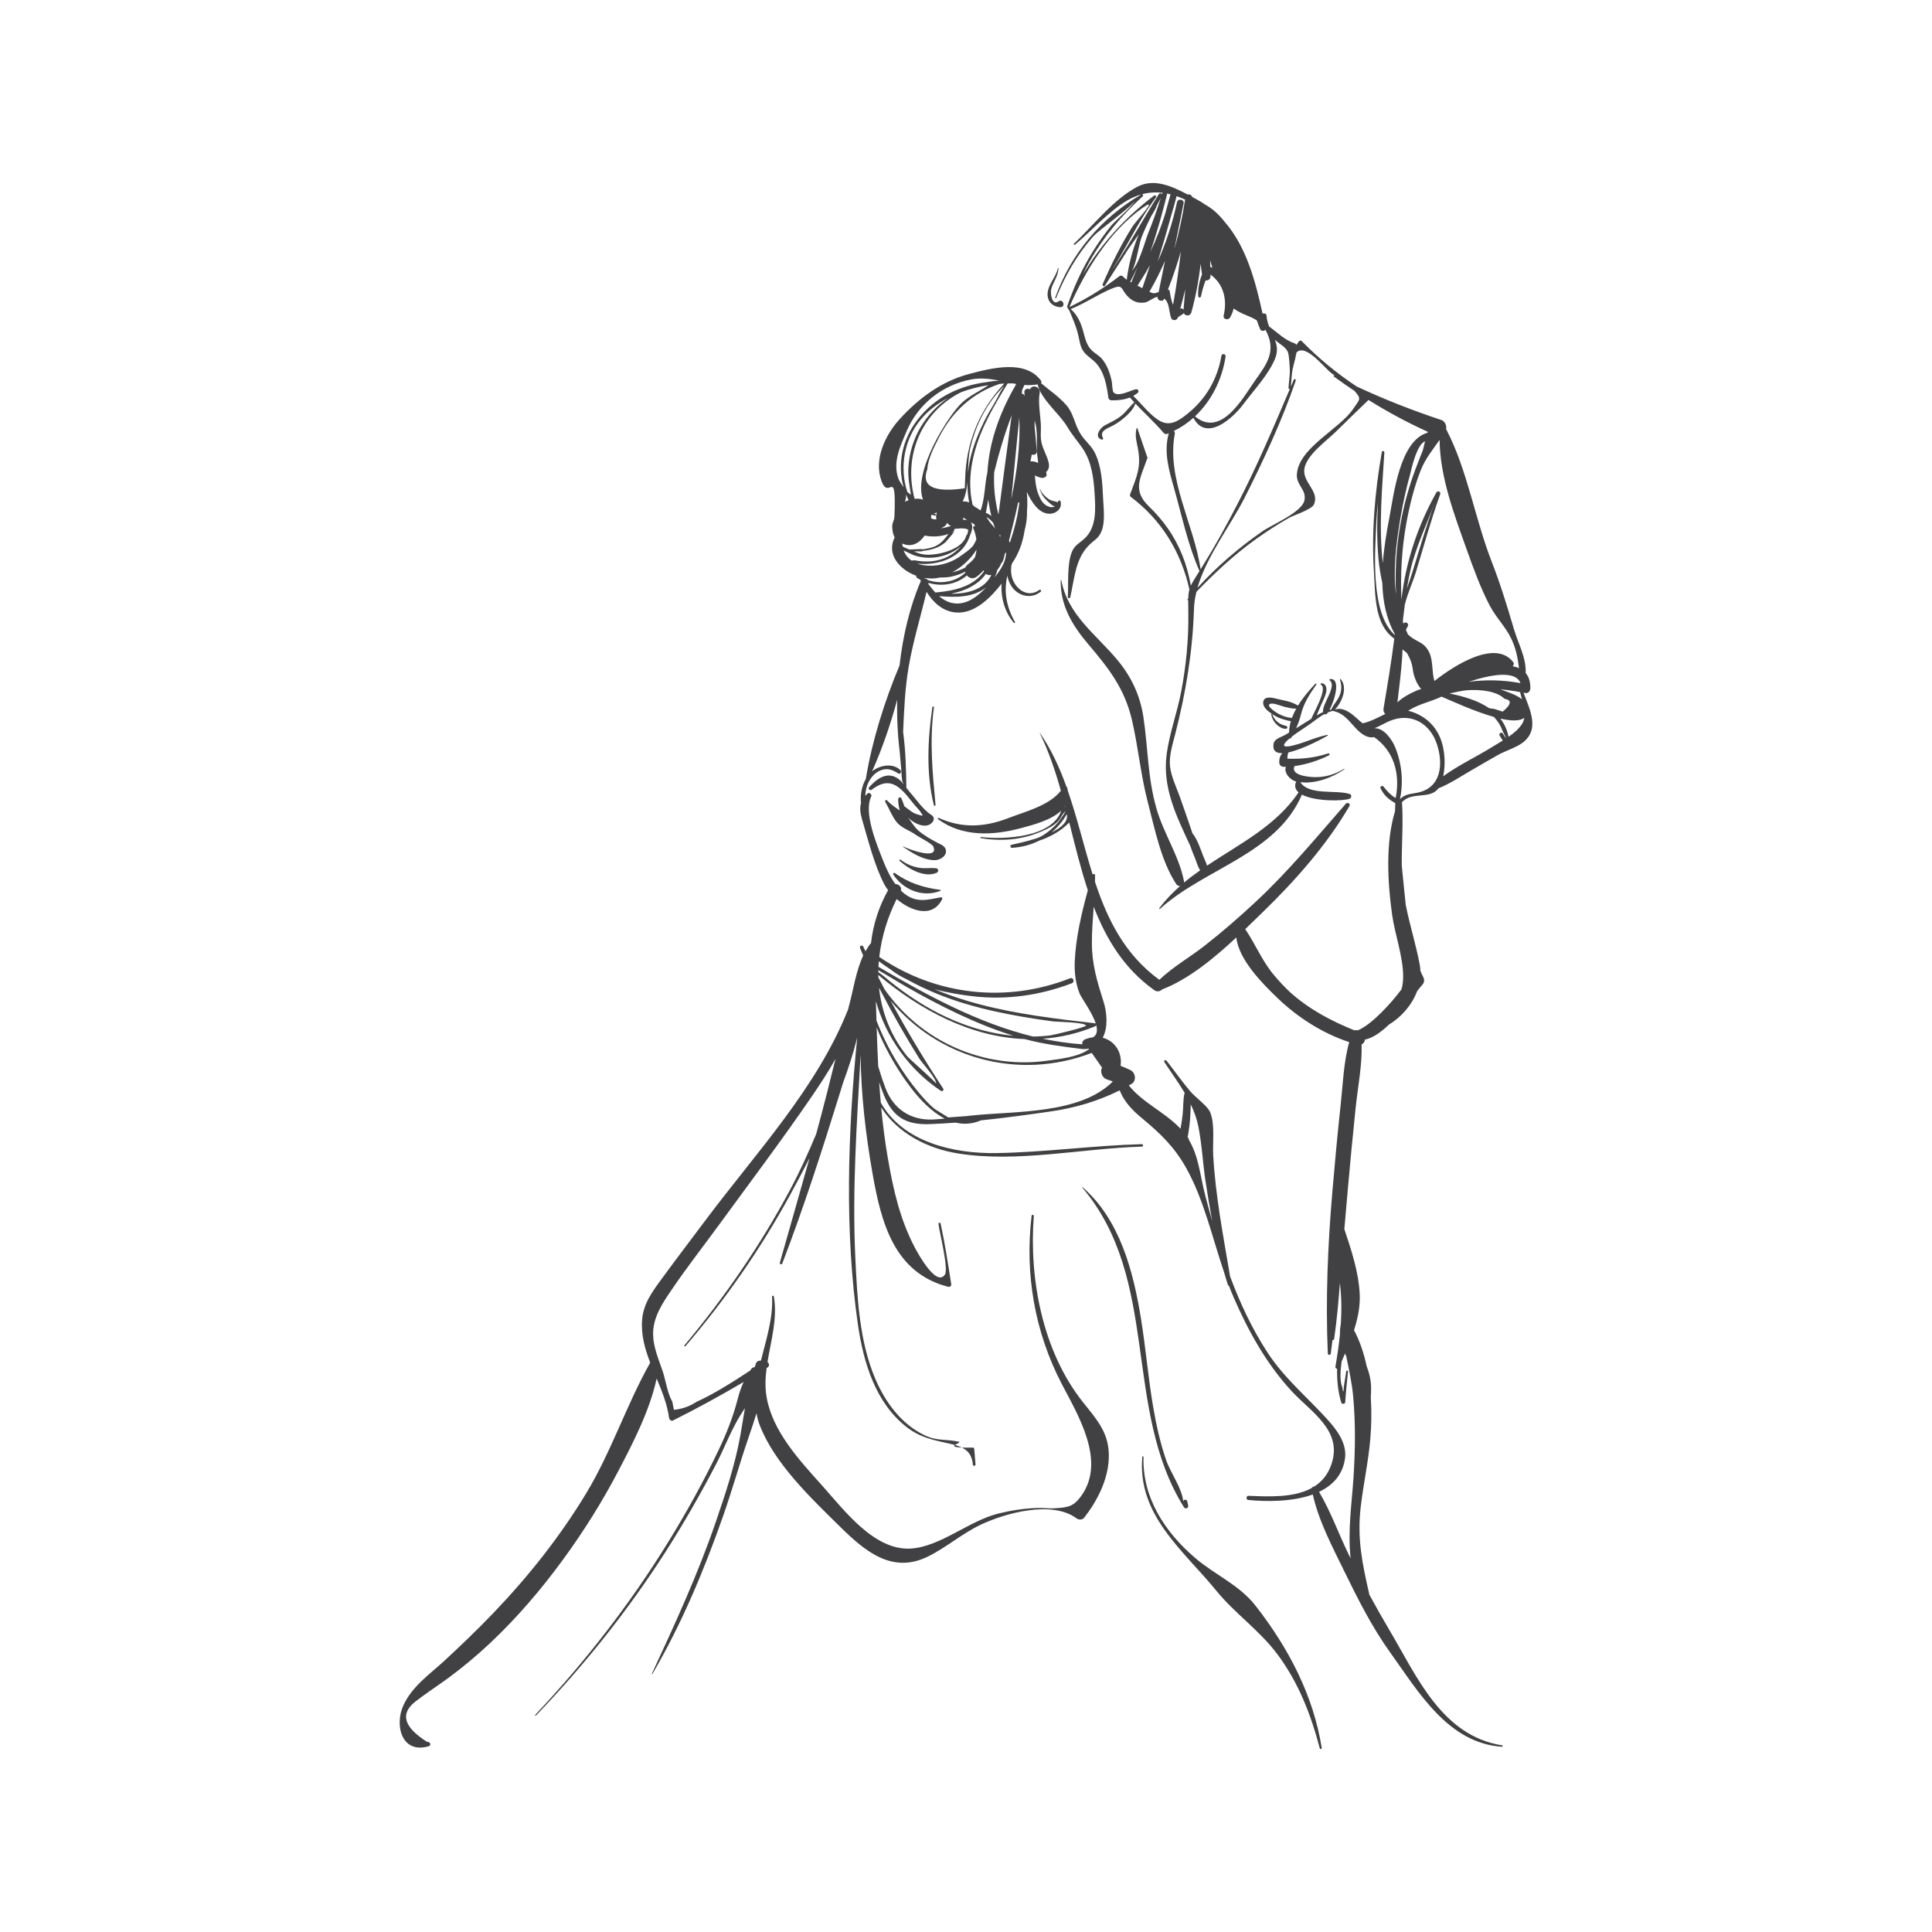 <?xml version="1.0" encoding="utf-8"?>
<!-- Generator: Adobe Illustrator 16.0.0, SVG Export Plug-In . SVG Version: 6.00 Build 0)  -->
<!DOCTYPE svg PUBLIC "-//W3C//DTD SVG 1.1//EN" "http://www.w3.org/Graphics/SVG/1.1/DTD/svg11.dtd">
<svg version="1.1" id="Layer_1" xmlns="http://www.w3.org/2000/svg" xmlns:xlink="http://www.w3.org/1999/xlink" x="0px" y="0px"
	 width="350px" height="350px" viewBox="0 0 350 350" enable-background="new 0 0 350 350" xml:space="preserve">
<g id="XMLID_4_">
	<path id="XMLID_5_" fill="#414042" d="M171.537,97.996c-0.063,0.065-0.135,0.112-0.201,0.172
		C171.229,98.3,171.25,98.291,171.537,97.996z"/>
	<path id="XMLID_208_" fill="#414042" d="M161.838,158.454c1.843,2.784,5.345,4.18,8.516,2.936c0.086-0.034,0.085-0.175-0.016-0.188
		c-2.972-0.372-5.759-1.24-8.192-3.027C161.959,158.038,161.702,158.249,161.838,158.454z"/>
	<path id="XMLID_213_" fill="#414042" d="M169.703,158.104c0.352-0.16,0.37-0.729-0.068-0.794c-1.015-0.149-2.035,0.078-3.067-0.095
		c-1.303-0.219-2.377-0.663-3.424-1.476c-0.137-0.107-0.302,0.088-0.174,0.206C164.552,157.398,167.51,159.102,169.703,158.104z"/>
	<path id="XMLID_215_" fill="#414042" d="M168.908,128.098c-0.835,5.772-1.162,12.093,0.282,17.791
		c0.042,0.167,0.306,0.104,0.291-0.063c-0.561-6.021-1.109-11.612-0.292-17.679C169.212,127.965,168.934,127.916,168.908,128.098z"
		/>
	<path id="XMLID_216_" fill="#414042" d="M174.24,262.235c-0.373-0.183-0.781-0.337-1.238-0.466
		C172.707,261.979,172.749,262.174,174.24,262.235z"/>
	<path id="XMLID_217_" fill="#414042" d="M176.245,265.333c0.024,0.309,0.502,0.268,0.477-0.041
		c-0.076-0.941-0.153-1.884-0.23-2.825c-0.011-0.136-0.13-0.22-0.259-0.219c-0.852,0.014-1.499,0.007-1.992-0.013
		C175.38,262.791,176.108,263.665,176.245,265.333z"/>
	<path id="XMLID_218_" fill="#414042" d="M215.256,272.801c-0.056-0.265-0.11-0.53-0.166-0.796
		c-0.095-0.449-0.771-0.423-0.731,0.063c-0.194-2.465-2.269-5.141-3.116-7.599c-1.078-3.132-1.788-6.386-2.345-9.646
		c-0.905-5.304-1.345-10.673-2.206-15.982c-1.384-8.547-3.814-17.917-10.616-23.801c-0.03-0.027-0.082,0.018-0.054,0.05
		c14.254,16.785,7.28,40.013,18.473,57.984C214.704,273.412,215.343,273.218,215.256,272.801z"/>
	<path id="XMLID_219_" fill="#414042" d="M216.49,282.221c-5.459-4.678-9.56-10.9-9.329-18.301c0.004-0.126-0.212-0.137-0.223-0.01
		c-0.927,10.584,7.396,16.897,13.441,24.297c3.394,4.152,7.779,7.12,11.033,11.474c3.819,5.11,6.07,10.928,7.683,17.051
		c0.052,0.195,0.38,0.126,0.349-0.076c-1.523-9.572-6.063-18.175-11.974-25.743C224.473,287.072,220.149,285.357,216.49,282.221z"/>
	<path id="XMLID_220_" fill="#414042" d="M192.003,55.65c1.142,0.094,0.61-1.64-0.231-1.059c-1.271,0.879-1.486-1.535-1.358-2.118
		c0.138-0.625,0.457-1.195,0.726-1.77c0.327-0.694,0.565-1.307,0.619-2.072c0.006-0.076-0.101-0.097-0.118-0.021
		c-0.371,1.716-2.007,3.134-1.856,4.961C189.885,54.804,190.824,55.552,192.003,55.65z"/>
	<path id="XMLID_223_" fill="#414042" d="M275.992,125.492c0.104,0.021,0.203,0.033,0.307,0.055c0.547,0.119,0.932-0.37,0.939-0.86
		c0.012-1.222-0.299-2.117-0.842-2.758c0.074-2.925-1.313-5.17-2.166-8.064c-1.223-4.151-2.42-8.068-4.008-12.145
		c-3.02-7.757-4.373-16.505-8.188-23.881c-0.016-0.031-0.037-0.049-0.057-0.075c0.143-0.636-0.23-1.464-0.836-1.666
		c-5.281-1.764-10.362-3.74-15.357-6.08c-3.622-2.383-6.91-5.114-9.978-8.236c-0.124-0.125-0.384-0.1-0.484,0.041
		c-0.155,0.218-0.31,0.438-0.464,0.656c-0.087-0.129-0.195-0.24-0.334-0.285c-1.85-0.608-3.075-1.952-4.612-3.042
		c-0.232-0.608-0.418-1.26-0.469-1.996c-0.016-0.23-0.227-0.386-0.446-0.377c-0.093,0.008-0.184,0.007-0.275,0.012
		c-1.331-6.056-2.988-12.185-6.903-16.655c-0.002-0.002-0.002-0.003-0.003-0.005c-1.036-1.307-2.105-2.276-3.399-3.019
		c-0.548-0.373-1.118-0.728-1.729-1.052c-0.232-0.123-0.471-0.251-0.712-0.381c-0.112-0.369-0.517-0.545-0.832-0.444
		c-2.806-1.487-6.036-2.958-9.01-1.447c-4.268,2.168-8.161,7.126-11.587,10.382c-0.098,0.093,0.056,0.262,0.159,0.177
		c3.048-2.501,6.146-6.105,9.575-8.075c0.831-0.478,1.653-0.815,2.471-1.045c-7.32,4.31-12.722,10.686-15.592,18.694
		c-0.037,0.107,0.12,0.184,0.164,0.076c1.619-4.063,3.792-7.853,6.698-11.141c1.119-1.265,7.566-5.793,7.551-6.563
		c0.015,0.697-3.61,3.781-4.178,4.478c-1.291,1.584-2.475,3.254-3.545,4.994c-1.896,3.08-3.352,6.344-4.531,9.757
		c-0.052,0.15,0.06,0.263,0.179,0.282c-0.065,0.128,0.006,0.282,0.15,0.291c0.687,1.624,1.361,3.112,1.74,4.855
		c0.205,0.944,0.325,1.884,0.894,2.702c0.612,0.882,1.653,1.406,2.356,2.22c1.489,1.728,1.844,3.984,2.154,6.174
		c0.042,0.301,0.268,0.47,0.563,0.475c1.185,0.02,2.302-0.093,3.331-0.51c0.263,0.298,0.53,0.593,0.804,0.883
		c-0.848,0.746-1.469,1.706-2.362,2.429c-0.934,0.755-1.977,1.192-3.02,1.755c-0.855,0.462-1.982,2.136-0.487,2.564
		c0.18,0.052,0.264-0.172,0.193-0.302c-0.694-1.287,0.812-1.728,1.66-2.171c0.714-0.374,1.385-0.819,2.004-1.335
		c0.873-0.73,1.826-1.625,2.205-2.727c1.685,1.767,3.491,3.417,5.082,5.275c0.171,0.2,0.429,0.327,0.693,0.225
		c0.093-0.036,0.182-0.081,0.274-0.118c-0.948,3.45,0.033,6.678,0.987,10.044c1.397,4.929,2.49,10.222,4.583,14.916
		c-0.778,1.232-1.27,1.992-1.572,2.653c-0.647-3.72-1.954-7.192-4.13-10.324c-1.004-1.446-2.16-2.785-3.429-4.003
		c-3.085-2.964-1.615-5.048-0.315-8.777c0.038-0.111,0.03-0.251-0.073-0.329c-0.566-1.656-1.132-3.313-1.697-4.969
		c0.027-0.142-0.195-0.182-0.221-0.039c-0.255,1.409-0.014,2.097,0.251,3.452c0.672,3.441-0.12,5.057-1.384,8.429
		c-0.058,0.153-0.039,0.351,0.103,0.458c5.615,4.227,9.109,9.965,10.64,16.79c-0.134,0.469-0.193,0.969-0.213,1.641
		c-0.04,0.048-0.082,0.094-0.121,0.142c-0.076,0.094,0.022,0.194,0.115,0.171c-0.008,0.628,0.006,1.396,0.021,2.414
		c0.063,4.758-0.409,9.487-1.298,14.158c-0.718,3.77-2.1,7.447-2.616,11.243c-0.834,6.126,1.763,11.269,4.232,16.61
		c0.272,0.808,0.614,1.604,0.921,2.367c0.26,0.642,0.481,1.501,0.906,2.13c-1.004,0.703-1.981,1.436-2.919,2.217
		c0.005-0.059,0.013-0.118,0-0.183c-0.866-4.578-3.654-8.619-4.966-13.115c-1.631-5.583-1.549-11.001-2.394-16.66
		c-0.579-3.874-2.157-7.268-4.641-10.276c-3.868-4.683-9.045-8.172-10.237-14.533c-0.013-0.067-0.103-0.06-0.104,0.009
		c-0.088,4.544,2.073,8.143,4.953,11.536c3.692,4.35,6.599,8.023,7.935,13.717c1.162,4.953,1.598,10.027,2.888,14.95
		c1.263,4.822,2.402,10.689,5.175,14.869c0.156,0.234,0.423,0.324,0.683,0.306c-1.374,1.21-2.658,2.527-3.779,4.039
		c-0.065,0.087,0.049,0.176,0.126,0.106c8.097-7.351,21.091-9.901,25.716-20.697c2.347,1.25,7.376,1.218,8.634,0.746
		c0.34-0.128,0.437-0.714,0.037-0.847c-2.461-0.819-7.352,0.316-8.969-2.149c2.776,0.328,5.77-0.819,7.994-2.336
		c0.057-0.038-0.002-0.122-0.059-0.086c-1.657,1.009-3.41,1.55-5.361,1.505c-0.949-0.022-4.399-0.267-3.626-1.997
		c2.158-0.292,4.387-1.026,6.227-1.946c0.21-0.105,0.11-0.43-0.125-0.354c-2.559,0.83-4.789,1.037-7.389,0.96
		c-0.007-0.393,0.043-0.783,0.184-1.141c2.69-0.572,6.49-2.667,7.111-3.033c0.068-0.041,0.027-0.167-0.053-0.15
		c-1.409,0.286-2.736,0.79-4.086,1.276c-1.26,0.454-5.757,1.927-2.74-0.644c0-0.001,0.001-0.001,0.003-0.002
		c0.078,0.049,0.193,0.033,0.25-0.063c0.045-0.077,0.083-0.155,0.128-0.232c1.105-0.873,2.359-1.61,3.495-2.434
		c0.827-0.601,1.593-1.212,2.428-1.666c0.131,0.073,0.288,0.082,0.421-0.034c0.067-0.059,0.145-0.158,0.224-0.272
		c0.266-0.109,0.544-0.194,0.832-0.261c0.043,0.012,0.085,0.002,0.131-0.017c0.011,0.02,0.015,0.043,0.045,0.049
		c2.099,0.471,2.974,2.121,4.415,3.502c0.831,0.797,1.842,1.441,2.922,1.203c3.552,2.475,4.744,6.566,3.939,10.889
		c-0.043,0.028-0.072,0.073-0.075,0.138c0,0.004,0,0.007,0,0.011c-0.871-0.551-1.495-1.216-2.157-2.063
		c-0.201-0.258-0.695-0.058-0.543,0.277c0.578,1.27,1.474,2.057,2.671,2.711c-0.017,0.487-0.035,0.974-0.045,1.462
		c-1.759,5.789-1.332,12.962-0.534,18.708c0.505,3.635,2.014,7.621,2.006,11.284c-0.003,0.872-0.113,1.619-0.3,2.284
		c-1.813,2.44-5.388,6.405-7.938,7.437c-0.192-0.069-0.399-0.079-0.582-0.005c-4.229-1.719-8.119-3.765-11.582-6.836
		c-1.104-1.033-2.149-2.143-3.14-3.347c-2.074-2.523-3.275-5.527-5.069-8.159c1.12-1.073,2.194-2.126,3.211-3.113
		c5.881-5.705,11.539-12.106,15.681-19.202c0.227-0.389-0.372-0.735-0.651-0.415c-5.281,6.033-10.3,12.126-16.169,17.619
		c-3.032,2.837-6.167,5.566-9.438,8.125c-2.661,2.081-5.745,3.833-8.195,6.169c-6.268-4.583-9.388-10.91-11.652-17.742
		c0.007-0.398,0.013-0.795,0.007-1.195c-0.003-0.263-0.283-0.287-0.438-0.152c-1.572-5.007-2.781-10.232-4.505-15.202
		c-0.032-0.175-0.054-0.347-0.109-0.531c-0.028-0.095-0.082-0.158-0.146-0.198c-1.227-3.413-2.719-6.693-4.774-9.68
		c-0.014-0.02-0.051-0.003-0.039,0.021c1.601,3.234,2.79,6.767,3.823,10.421c-2.127,2.71-6.488,3.795-9.482,4.95
		c-4.29,1.656-8.365,1.917-12.647-0.02c-0.127-0.058-0.253,0.125-0.135,0.213c4.394,3.281,10.023,2.992,15.12,1.616
		c2.164-0.585,5.428-1.426,7.212-3.159c-1.638,4.954-10.514,5.258-14.546,4.799c-0.123-0.014-0.157,0.171-0.032,0.191
		c3.665,0.619,7.329,0.333,10.783-1.118c1.144-0.481,2.401-1.063,3.259-1.982c0.435-0.465,0.573-0.981,0.966-1.428
		c0.972-1.107-0.58,1.143-0.964,1.605c-0.794,0.954-1.728,1.76-2.777,2.414c-0.353,0.219-0.718,0.382-1.085,0.52
		c-1.903,0.615-3.776,1.012-4.635,1.202c-0.32,0.071-0.188,0.562,0.117,0.543c1.779-0.104,3.441-0.552,4.925-1.3
		c0.48-0.167,0.959-0.342,1.426-0.553c1.285-0.577,2.461-1.301,3.5-2.254c0.207-0.19,0.376-0.344,0.515-0.476
		c1.037,4.131,2.047,8.299,3.364,12.272c-1.157,4.208-2.214,8.755-2.374,12.958c-0.075,1.945,0.152,3.897,0.867,5.717
		c0.334,0.849,2.305,3.438,2.948,5.5c-0.038-0.039-0.087-0.071-0.156-0.079c-7.049-0.809-14.138-1.643-21.013-3.46
		c-2.75-0.728-5.462-1.616-8.088-2.716c2.519,0.664,5.074,1.07,7.157,1.302c6.067,0.675,12.082-0.21,17.769-2.378
		c0.577-0.221,0.254-1.13-0.32-0.903c-11.548,4.547-24.34,3.112-34.575-3.862c0.396-3.57,1.481-7.127,3.148-10.493
		c2.619,2.219,6.502,3.531,8.252,0.024c0.076-0.152-0.06-0.371-0.238-0.339c-2.456,0.446-4.36,1.089-6.617-0.665
		c-0.219-0.17-0.426-0.355-0.626-0.551c0.196-0.667-0.391-1.166-1.014-1.186c-0.958-1.308-1.666-2.854-2.223-4.271
		c-1.118-2.847-3.564-8.641-2.148-11.566c0.181-0.374-0.32-0.863-0.663-0.559c-0.154,0.136-0.283,0.274-0.408,0.413
		c0.052-0.847,0.189-1.683,0.624-2.51c0.466-0.887,1.124-1.652,2.056-2.055c1.278-0.552,2.208-0.173,3.304,0.522
		c0.363,0.231,0.649-0.336,0.382-0.601c-1.36-1.348-3.722-0.919-5.128,0.208c1.824-4.073,3.345-8.529,4.549-12.969
		c-0.075,3.237,0.078,6.41,0.448,9.372c0.082,1.054,0.174,2.107,0.277,3.16c0.039,0.399,0.078,2.371,0.333,2.537
		c0.018,0.012,0.026,0.006,0.042,0.016c0.005,0.058,0.011,0.115,0.017,0.171c-0.344-0.425-0.716-0.822-1.186-1.1
		c-1.943-1.152-3.729,0.266-5.016,1.692c-0.242,0.268,0.136,0.691,0.429,0.473c1.58-1.176,3.125-1.777,4.92-0.425
		c1.133,0.853,2.047,2.187,2.964,3.266c0.331,0.388,0.731,0.772,1.014,1.197c0.588,0.882,0.453,0.686-0.431,0.464
		c-1.051-0.264-1.713-0.954-2.521-1.53c-0.155-0.48-0.324-0.956-0.53-1.411c-0.144-0.318-0.574-0.217-0.581,0.125
		c-0.014,0.683,0.102,1.386,0.28,2.06c-0.81-0.565-1.582-1.063-2.317-1.839c-0.171-0.182-0.42,0.088-0.308,0.279
		c0.688,1.175,1.213,2.604,2.057,3.654c0.907,1.129,2.43,1.531,3.562,2.374c0.438,0.325,2.877,1.539,3.095,2.072
		c1.059,2.603-4.769,0.372-5.441-0.018c-0.036-0.021-0.074,0.038-0.04,0.063c1.601,1.123,3.791,2.476,5.838,2.411
		c0.999-0.032,2.365-0.963,1.798-2.146c-0.251-0.522-0.987-0.774-1.464-1.03c-1.196-0.642-2.453-1.33-3.468-2.238
		c-0.718-0.643-1.188-1.519-1.797-2.267c1.364,1.286,3.499,2.088,4.475,0.711c0.324-0.457,0.189-0.949-0.275-1.233
		c-1.489-0.915-2.878-2.998-4.012-4.279c-0.176-0.199-0.341-0.411-0.506-0.627c-0.039-3.36-0.137-6.761-0.585-10.103
		c0.167-3.947,0.329-7.864,1.001-11.8c0.788-4.614,2.168-9.057,3.241-13.594c1.217,1.938,2.926,3.532,5.283,3.736
		c3.437,0.297,6.338-2.694,8.313-5.218c-0.167,2.541,0.578,5.155,2.209,7.083c0.106,0.125,0.292,0,0.21-0.144
		c-1.597-2.815-2.025-5.581-1.378-8.39c0.115,0.641,0.337,1.264,0.704,1.85c1.156,1.844,3.594,2.479,5.331,1.065
		c0.199-0.163-0.016-0.489-0.229-0.334c-2.368,1.712-4.807-0.537-5.096-2.942c-0.055-0.46-0.043-0.908,0.003-1.351
		c0.046-0.158,0.082-0.317,0.115-0.475c1.282-1.85,1.971-3.872,2.299-5.987c0.3-1.14,0.466-2.298,0.434-3.478
		c0.102-1.167,0.077-2.349-0.036-3.536c0.034,0.073,0.067,0.146,0.1,0.212c0.714,1.493,1.936,3.587,3.796,3.751
		c1.307,0.115,2.598-0.877,2.217-2.233c-0.07-0.249-0.409-0.175-0.463,0.04c-0.015,0.063-0.036,0.116-0.056,0.174
		c-0.16-0.159-0.351-0.182-0.608-0.234c-0.381-0.077-0.746-0.2-1.068-0.422c-0.563-0.39-1.261-1.08-1.474-1.75
		c-0.02-0.06-0.118-0.021-0.091,0.032c0.193,0.382,0.282,0.764,0.529,1.13c0.205,0.303,0.446,0.583,0.713,0.833
		c0.343,0.319,0.932,0.98,1.486,1.108c-0.698,0.419-1.767-0.134-2.271-0.829c-0.328-0.451-0.555-0.972-0.75-1.488
		c-0.416-1.096-0.509-2.159-0.592-3.303c0.235,0.146,0.486,0.258,0.754,0.332c0.238,0.068,0.525,0.173,0.772,0.117
		c0.242-0.055,0.599-0.234,0.596-0.537c-0.003-0.172-0.038-0.342-0.088-0.508c0.768-0.684,0.579-1.58,0.155-2.675
		c-0.441-1.14-0.974-2.103-1.093-3.292c-0.083-0.829,0.022-1.707-0.014-2.546c-0.072-1.709-0.539-4.174-0.209-5.872
		c0.173-0.886-1.111-1.566-1.667-0.777c-0.044,0.063-0.077,0.122-0.116,0.182c-0.411-0.266-1.056-0.077-0.999,0.562
		c0.021,0.212,0.038,0.424,0.058,0.637c-0.092-0.255-0.295-0.404-0.522-0.445c0.022-0.222,0.045-0.444,0.068-0.666
		c0.133-0.298,0.276-0.593,0.411-0.89c0.795,0.058,1.592,0.038,2.395-0.103c0.6,2.725,3.982,5.325,5.373,7.691
		c0.82,1.396,1.83,2.539,2.741,3.861c1.637,2.378,2.021,5.302,2.204,8.208c0.174,2.798,0.356,5.911-1.621,7.964
		c-0.911,0.945-1.958,1.303-2.484,2.59c-0.933,2.274-0.598,5.822-0.751,8.163c-0.018,0.285,0.376,0.364,0.443,0.076
		c0.721-3.095,0.889-6.739,3.173-9.194c1.147-1.232,1.911-1.3,2.525-2.843c0.67-1.684,0.316-4.302,0.242-6.05
		c-0.109-2.577-0.28-5.53-1.401-7.911c-0.688-1.46-1.808-2.216-2.682-3.591c-1.097-1.726-1.197-3.612-2.54-5.177
		c-1.349-1.571-3.066-2.684-4.604-4.009c0.08-0.127,0.093-0.305,0.007-0.424c-2.82-3.915-9.025-2.305-12.998-1.256
		c-5.014,1.324-9.105,4.357-12.57,8.132c-2.666,2.904-4.775,7.351-3.35,11.263c1.35,3.706,2.711-2.92,2.35,6.357
		c-0.041,1.062-0.492,1.132-0.387,2.25c0.057,0.599,0.152,1.144,0.432,1.612c-1.55,3.019,0.844,5.842,3.91,6.957
		c-0.038,0.133,0.009,0.305,0.13,0.382c0.191,0.121,0.389,0.226,0.586,0.33c0.034,0.08,0.071,0.159,0.106,0.239
		c-1.975,4.56-3.243,9.891-3.859,15.309c-2.688,6.38-5.006,13.747-6.101,20.533c-0.732,1.28-1.047,2.913-0.872,4.401
		c-0.254,0.861-0.146,1.807,0.184,2.927c1.105,3.758,2.251,8.389,4.07,11.847c0.169,0.323,0.396,0.655,0.651,0.987
		c-1.708,3.044-2.721,6.291-3.095,9.581c-0.381,0.457-0.706,0.96-1.002,1.488c-0.132-0.277-0.269-0.552-0.4-0.83
		c-0.168-0.358-0.733-0.175-0.59,0.209c0.178,0.477,0.379,0.936,0.578,1.398c-1.315,2.79-1.793,6.224-2.559,9.056
		c-0.066,0.244-0.127,0.489-0.192,0.732c-5.625,14.214-16.808,26.099-25.856,38.209c-2.671,3.574-5.385,7.12-8.014,10.725
		c-1.668,2.285-3.227,4.41-3.439,7.33c-0.198,2.717,0.525,5.239,1.477,7.717c-0.013,0.019-0.03,0.03-0.042,0.052
		c-4.304,7.638-6.991,16.045-11.567,23.612c-4.749,7.851-10.449,15.037-16.793,21.656c-2.85,2.973-5.822,5.838-8.849,8.631
		c-2.729,2.517-5.871,4.644-7.458,8.093c-1.657,3.604-0.345,8.872,4.585,7.43c0.52-0.152,0.228-0.891-0.276-0.777
		c-4.301-2.702-4.985-5.167-2.051-7.394c0.741-0.565,1.493-1.117,2.256-1.653c1.22-0.875,2.474-1.701,3.681-2.594
		c2.607-1.929,5.096-4.009,7.46-6.229c4.899-4.604,9.273-9.725,13.239-15.148c3.742-5.117,7.121-10.501,10.06-16.12
		c2.701-5.164,5.651-10.887,6.92-16.704c0.974,2.332,1.918,4.673,2.25,7.148c0.041,0.302,0.384,0.618,0.708,0.456
		c4.34-2.179,8.611-4.506,12.796-6.975c-0.43,0.928-0.767,1.896-1.041,2.964c-0.867,3.371-2.036,6.321-3.544,9.475
		c-2.727,5.702-5.794,11.235-9.112,16.613c-6.922,11.22-15.024,21.655-24.057,31.252c-0.079,0.085,0.058,0.199,0.138,0.116
		c8.777-9.133,16.686-19.041,23.513-29.717c3.267-5.107,6.271-10.371,9.077-15.745c1.507-2.887,2.69-6.104,4.392-8.868
		c0.294-0.479,0.585-0.922,0.871-1.354c-0.285,1.645-0.539,3.296-0.83,4.93c-0.959,5.385-2.728,10.668-4.499,15.83
		c-3.23,9.409-7.358,18.374-11.546,27.382c-0.029,0.062,0.062,0.101,0.095,0.043c5.285-9.035,9.391-18.832,12.846-28.698
		c1.634-4.665,2.958-9.431,4.566-14.102c0.506-1.474,1.008-2.954,1.459-4.448c0.133,0.707,0.306,1.412,0.573,2.111
		c2.653,6.961,9.343,13.284,14.556,18.419c4.554,4.486,9.452,8.596,15.908,5.429c3.35-1.644,6.167-4.143,9.538-5.755
		c4.424-2.115,12.951-4.483,17.374-1.189c0.427,0.317,1.079,0.334,1.433-0.121c2.346-3.028,4.275-6.784,4.44-10.682
		c0.193-4.6-2.099-6.961-4.755-10.327c-7.244-9.177-9.7-22.217-8.828-33.613c0.02-0.254-0.367-0.33-0.397-0.068
		c-1.244,10.538,0.545,21.016,5.45,30.455c2.937,5.647,8.071,13.953,3.574,20.263c-1.45,2.035-2.455,2.115-4.811,2.281
		c-1.034,0.073-2.145-0.086-3.179-0.056c-2.357,0.066-4.702,0.438-6.992,0.995c-5.366,1.305-10.533,6.021-15.926,6.36
		c-6.586,0.414-12.038-6.912-15.974-11.309c-4.104-4.585-9.031-9.813-10.139-16.062c-0.316-1.783-0.241-3.556-0.01-5.326
		c0.052-0.032,0.104-0.063,0.156-0.095c0.423-0.264,0.311-0.762,0.005-1.005c0.637-3.919,1.832-7.84,1.151-11.862
		c-0.035-0.208-0.341-0.188-0.329,0.027c0.221,3.815-1.04,7.709-2.014,11.586c-0.371-0.029-0.755,0.119-0.895,0.497
		c-0.083,0.228-0.153,0.459-0.231,0.688c-0.235,0.006-0.467,0.101-0.643,0.344c-0.065,0.092-0.115,0.184-0.177,0.273
		c-3.14,2.062-6.347,4.119-9.735,5.676c-1.234,0.813-2.595,1.291-4.081,1.437c-0.087-0.509-0.186-1.016-0.296-1.52
		c-0.86-1.367-1.2-3.896-1.737-5.463c-0.702-2.049-1.657-4.295-1.732-6.484c-0.112-3.272,1.712-5.865,3.445-8.417
		c2.682-3.949,5.647-7.736,8.462-11.594c5.622-7.702,11.383-15.337,16.772-23.205c1.506-2.2,3.02-4.493,4.354-6.884
		c-0.514,2.081-1.027,4.162-1.554,6.239c-0.625,2.461-1.276,4.915-1.94,7.364c-1.431,3.427-2.974,6.821-4.761,10.161
		c-5.36,10.021-11.817,19.398-19.102,28.114c-0.099,0.118,0.083,0.271,0.184,0.154c7.248-8.453,13.603-17.59,18.937-27.368
		c1.186-2.172,2.374-4.409,3.532-6.689c-1.762,6.325-3.592,12.632-5.378,18.955c-0.071,0.252,0.346,0.382,0.44,0.138
		c3.904-10.188,7.262-20.615,10.487-31.034c0.17-0.548,0.337-1.097,0.505-1.646c1.014-2.73,1.896-5.485,2.588-8.245
		c-1.702,17.157-2.303,35.247,0.136,52.015c0.989,6.796,3.164,14.131,8.817,18.53c2.521,1.961,4.958,2.37,7.93,3.043
		c0.291,0.064,0.568,0.134,0.833,0.208c0.342-0.243,1.13-0.51,0.617-0.616c-2.276-0.476-3.842-0.077-6.083-1.132
		c-4.252-2-7.194-6.042-8.986-10.27c-2.902-6.847-3.259-14.646-3.608-21.978c-0.584-12.307,0.297-24.502,0.962-36.737
		c0.068,7.272,0.93,14.575,2.169,21.605c1.563,8.858,3.896,17.96,13.735,20.479c0.264,0.067,0.556-0.204,0.514-0.471
		c-0.582-3.691-1.136-7.371-1.932-11.022c-0.048-0.219-0.397-0.133-0.378,0.081c0.119,1.359,1.873,8.1,1.162,9.183
		c-1.523,2.319-4.866-3.793-5.365-4.729c-2.788-5.229-4.008-10.729-5.005-16.537c-0.517-3.007-0.892-6.013-1.176-9.02
		c2.973,4.663,8.323,7.455,13.946,8.35c10.781,1.713,22.44-0.928,33.296-1.242c0.29-0.008,0.25-0.455-0.038-0.447
		c-8.779,0.245-17.527,1.468-26.294,1.617c-7.975,0.137-17.022-2.058-20.982-9.15c-0.108-1.226-0.209-2.45-0.291-3.675
		c0.256,0.745,0.522,1.486,0.814,2.218c1.593,3.98,3.925,5.519,8.307,5.361c1.569-0.057,3.152-0.153,4.741-0.271
		c1.446,0.34,2.973,0.275,4.564-0.407c4.265-0.438,8.534-1.021,12.687-1.624c4.39-0.638,8.529-1.857,12.457-3.814
		c0.836,2.093,2.238,3.556,4.093,5.091c3.306,2.736,5.86,5.206,7.983,9.022c3.195,5.741,4.677,12.489,6.83,18.821
		c0.223,0.774,0.456,1.543,0.704,2.305c0.033,0.103,0.109,0.16,0.196,0.187c0.255,0.663,0.517,1.322,0.796,1.971
		c2.67,6.178,5.985,12.157,10.58,17.121c3.512,3.794,9.185,7.05,7.213,13.117c-0.628,1.934-1.746,3.24-3.14,4.132
		c-0.185,0.005-0.362,0.104-0.442,0.263c-3.26,1.807-7.839,1.569-11.488,1.419c-0.43-0.019-0.464,0.715-0.033,0.757
		c3.188,0.309,7.929,0.367,11.691-0.993c1.078,4.811,3.527,9.439,5.67,13.83c2.457,5.034,5.055,10.201,8.322,14.747
		c5.151,7.164,10.487,16.457,20.274,17.122c0.16,0.011,0.209-0.226,0.043-0.252c-10.98-1.748-15.443-12.506-20.494-21.001
		c-1.243-2.094-2.439-4.217-3.598-6.358c-0.002-0.04,0.004-0.08-0.006-0.121c-1.244-5.46-2.192-9.958-1.538-15.633
		c0.478-4.145,1.389-8.229,1.747-12.39c0.2-2.334,0.258-4.928,0.09-7.56c0.038-0.58,0.059-1.161,0.053-1.743
		c-0.013-1.373-0.33-2.647-0.802-3.874c-0.495-2.332-1.237-4.561-2.292-6.53c0.688-2.142,1.137-4.331,1.033-6.518
		c-0.189-3.975-1.503-7.97-2.785-11.789c0.211-2.367,0.415-4.737,0.62-7.112c0.429-4.972,0.917-9.937,1.431-14.899
		c0.386-3.742,1.187-7.65,1.077-11.445c0.334-0.16,0.555-0.506,0.614-0.886c1.432-0.289,2.91-1.348,4.311-2.695
		c2.304-1.4,4.202-3.587,5.127-6.075c0.375-0.479,0.709-0.896,0.994-1.216c0.377-0.425,0.32-0.985,0.072-1.444
		c-0.174-0.321-0.313-0.676-0.467-1.016c-0.018-0.391-0.057-0.783-0.131-1.174c-0.693-3.665-1.813-7.161-2.528-10.791
		c-0.169-1.601-0.312-3.16-0.47-4.599c-0.097-0.872-0.171-1.745-0.248-2.618c-0.036-3.77,0.296-7.517,0.046-11.269
		c-0.003-0.032-0.026-0.051-0.036-0.079c1.826-2.047,5.051-0.436,6.643-2.545c2.086-0.831,4.002-2.132,5.943-3.251
		c1.619-0.934,3.227-1.896,4.861-2.802c1.402-0.777,3.213-1.283,4.459-2.228C278.949,132.178,277.229,128.687,275.992,125.492z
		 M168.877,106.675c-0.139-0.177-0.422-0.514-0.707-0.878c0.013-0.058,0.027-0.117,0.04-0.175c0.002-0.008,0-0.015,0-0.023
		c2.448,0.717,5.085,0.266,6.952-1.358c0.406,0.495,1.095,0.733,1.756,0.242c0.469-0.349,0.893-0.744,1.269-1.173
		c0.011,0.077,0.034,0.15,0.065,0.221c-0.473,0.663-1.058,1.248-1.755,1.739c-2.055,1.448-4.613,1.838-7.056,2.07
		C169.246,107.127,169.057,106.905,168.877,106.675z M172.5,103.692c1.775-0.974,3.378-2.437,4.418-4.141
		c-0.049,0.469-0.146,0.927-0.282,1.372c-0.319,0.466-0.74,0.904-1.269,1.297c-0.232,0.169-0.379,0.372-0.467,0.586
		C174.164,103.196,173.358,103.491,172.5,103.692z M172.501,96.6c0.037-0.07,0.073-0.139,0.109-0.21
		c0.199-0.123,0.291-0.341,0.29-0.559c0.003-0.006,0.006-0.012,0.009-0.017c1.435-0.174,2.257-0.103,2.505,0.199
		c-0.04,0.263-0.097,0.519-0.171,0.77c-0.062,0.081-0.116,0.158-0.201,0.248c-0.625,2.635-5.545,3.71-7.661,3.418
		c-0.664-0.091-1.24-0.306-1.805-0.547c0.175-0.006,0.351-0.016,0.526-0.023c0.193,0.01,0.474,0.015,0.89,0.008
		c0.075-0.001,0.122-0.038,0.151-0.085c1.539-0.158,3.037-0.564,4.193-1.634C171.711,97.709,173.732,95.454,172.501,96.6z
		 M165.024,89.636c-0.187-0.159-0.391-0.322-0.634-0.492c-0.777-2.19-0.894-4.792-0.443-7.073c0.937-4.743,3.958-7.965,7.803-9.974
		c-4.065,2.792-6.873,7.232-7.19,12.624C164.458,86.445,164.775,87.997,165.024,89.636z M164.143,89.589
		c0.137,0.347,0.29,0.689,0.458,1.029c-0.246,0.083-0.474,0.175-0.673,0.279C164.077,90.526,164.183,90.124,164.143,89.589z
		 M165.715,90.367c-0.019-0.027-0.031-0.053-0.052-0.082c-1.805-6.89,0.539-14.189,6.785-18.289c0.533-0.35,1.117-0.674,1.726-0.972
		c1.571-0.579,3.221-0.992,4.892-1.248c-0.016,0.011-0.036,0.021-0.052,0.032c-1.567,1.086-3.231,1.775-4.689,3.096
		c-2.464,2.231-9.042,12.566-7.112,17.621C166.807,90.361,166.31,90.298,165.715,90.367z M181.948,69.483
		c-4.209,4.455-6.585,9.836-7.045,16.001c-0.042,0.99-0.085,1.981-0.13,2.972c-5.674,0.826-7.934-0.337-6.778-3.491
		c0.098-1.842,1.354-4.259,2.188-5.871c2.365-4.572,6.066-7.949,10.927-9.55C181.39,69.522,181.669,69.498,181.948,69.483z
		 M172.769,95.425c0.02,0.002,0.04-0.001,0.06-0.001c-0.012,0.016-0.024,0.031-0.036,0.047
		C172.783,95.458,172.781,95.438,172.769,95.425z M169.437,94.085c-0.299,0.007-0.552-0.076-0.763-0.217
		c0.021-0.207,0.031-0.412,0.03-0.613c0.218,0.047,0.435,0.095,0.652,0.142c0.2,0.043,0.248-0.26,0.054-0.31
		c-0.101-0.026-0.202-0.052-0.304-0.078c0.071-0.007,0.141-0.015,0.211-0.04c0.003,0.012,0.005,0.024,0.008,0.037
		c0.096-0.035,0.192-0.085,0.286-0.134c0.034,0.013,0.075,0.021,0.109,0.034c-0.152,0.333-0.196,0.715-0.087,1.084
		c0.011,0.021,0.022,0.044,0.034,0.065C169.589,94.073,169.512,94.083,169.437,94.085z M174.491,93.773
		c0.026,0.008,0.051,0.019,0.077,0.027c0.212,0.146,0.435,0.296,0.662,0.444c-0.16-0.046-0.335-0.081-0.55-0.084
		c-0.07,0-0.13,0.012-0.195,0.018C174.505,94.049,174.507,93.914,174.491,93.773z M178.795,93.846
		c-0.021-0.05-0.041-0.1-0.064-0.148c0.418,0.191,0.839,0.607,1.209,1.057c0.097,0.33,0.208,0.66,0.319,0.99
		c-0.296-0.394-0.613-0.777-0.945-1.151C179.161,94.336,178.984,94.089,178.795,93.846z M178.606,103.961
		c0.283,0.207,0.66,0.297,0.995,0.184c-1.202,2.535-4.025,3.357-6.924,3.421c-0.124-0.005-0.247-0.012-0.37-0.018
		c0.165-0.035,0.332-0.068,0.491-0.105c1.593-0.378,3.114-0.982,4.405-2C177.747,105.015,178.214,104.51,178.606,103.961z
		 M181.236,96.948c-0.013,0.113-0.024,0.227-0.035,0.339c-0.057-0.119-0.116-0.235-0.178-0.35
		C181.094,96.951,181.165,96.954,181.236,96.948z M182.954,98.298c-0.005,0.001-0.015,0.004-0.02,0.006
		c-0.046-0.118-0.094-0.235-0.146-0.353c0.589-2.285,1.159-4.572,1.645-6.868c0.086-0.016,0.161-0.064,0.237-0.111
		C184.39,93.451,183.779,95.854,182.954,98.298z M183.204,90.431c0.477-4.937,0.954-9.874,1.452-14.809
		C184.872,80.636,184.222,85.549,183.204,90.431z M180.883,93.223c-0.664-2.582-0.905-5.155-0.775-7.697
		c0.854-3.497,1.898-6.93,3.169-10.309C182.459,81.217,181.655,87.218,180.883,93.223z M178.593,92.916
		c0.143-0.819,0.291-1.634,0.447-2.447c0.126,1.003,0.308,2.009,0.552,3.015C179.276,93.233,178.943,93.035,178.593,92.916z
		 M174.38,90.84c0.149-0.289,0.284-0.585,0.384-0.888c0.281-0.853,0.415-1.746,0.495-2.653c-0.024,1.258,0.083,2.499,0.31,3.723
		C175.205,90.868,174.797,90.8,174.38,90.84z M175.359,85.666c0.057-1.496,0.078-3.004,0.403-4.437
		c0.83-3.652,2.592-7.41,5.104-10.21c1.903-2.121,0.556-0.521,0.065,0.533c-0.681,1.464-1.651,2.818-2.381,4.263
		c-1.2,2.379-2.238,4.859-2.819,7.468C175.554,84.084,175.441,84.878,175.359,85.666z M171.571,94.702
		c0.124,0.176,0.271,0.34,0.467,0.471c0.084,0.057,0.174,0.083,0.261,0.122c-0.047,0.009-0.085,0.024-0.131,0.034
		c0-0.001-0.001-0.004-0.001-0.005c-0.086,0.03-0.172,0.044-0.258,0.071c-0.113,0.03-0.234,0.058-0.342,0.095
		c-0.38,0.105-0.759,0.181-1.139,0.228C170.926,95.494,171.418,95.272,171.571,94.702z M175.731,96.952
		c0.394-0.805,0.577-1.759,0.134-2.319c0.189,0.107,0.381,0.206,0.576,0.292c0.078,0.129,0.153,0.258,0.223,0.389
		c-0.198-0.075-0.465,0.11-0.365,0.336c0.297,0.67,0.482,1.371,0.581,2.075c-0.146,0.347-0.319,0.702-0.549,1.075
		c-0.559,0.746-1.605,1.405-2.353,1.952c-2.188,1.603-5.47,2.206-7.796,1.343C170.128,102.541,174.563,100.899,175.731,96.952z
		 M174.96,109.067c-1.939,0.644-3.543,0.041-4.84-1.075c2.934,0.244,6.176,0.302,8.542-1.599
		C177.563,107.566,176.307,108.62,174.96,109.067z M180.153,104.638c0.243-0.443,0.407-0.915,0.528-1.398
		c0.308-0.375,0.552-0.792,0.729-1.241c0.077-0.046,0.149-0.11,0.198-0.216c0.229-0.494,0.352-0.969,0.402-1.43
		c0.115-0.087,0.212-0.209,0.26-0.388c0.003,1.267-0.488,2.499-1.499,3.86C180.578,104.084,180.37,104.359,180.153,104.638z
		 M187.854,81.828c0.024,0.696,0.182,1.374,0.221,2.058c-0.445-0.235-0.932-0.358-1.396-0.3c0.081-0.414,0.165-0.827,0.235-1.242
		c0.402,0.162,0.969-0.062,0.918-0.625c-0.134-1.5-0.268-3-0.401-4.5c0.009-0.353,0.002-0.708-0.003-1.063
		C188.023,78.108,187.781,79.756,187.854,81.828z M184.025,69.717c-2.903,4.986-4.84,10.349-5.148,15.871
		c-0.007,0.024-0.013,0.048-0.019,0.072c-0.478,2.083-0.444,4.863-1.224,6.815c-0.355-0.267-0.746-0.506-1.14-0.726
		c-0.086-0.118-0.194-0.215-0.302-0.313c-0.173-0.75-0.295-1.512-0.357-2.285c-0.227-2.417,0.091-4.874,0.708-7.212
		c1.188-4.502,3.595-8.535,5.999-12.477c0.334-0.01,0.663-0.006,0.993-0.005c0.171,0.031,0.341,0.061,0.512,0.089
		C184.04,69.603,184.032,69.66,184.025,69.717z M164.214,78.177c2.072-4.924,6.412-8.4,11.674-9.427
		c1.764-0.344,3.463-0.121,5.137,0.203c-0.778,0.049-1.551,0.134-2.306,0.273c-4.811,0.63-9.305,2.692-12.459,6.754
		c-2.844,3.662-3.725,8.153-2.563,12.292c-0.326-0.533-0.743-0.992-0.963-1.623C161.704,83.696,163.085,80.86,164.214,78.177z
		 M163.446,98.46c1.657,0.77,3.112-0.053,4.07-1.436c1.468,0.283,2.922,0.2,4.314-0.295c-1.079,1.434-1.838,2.357-4.116,2.702
		c-0.16,0.024-0.381,0.057-0.616,0.093c-0.036-0.031-0.081-0.056-0.141-0.054c-0.735,0.025-1.47,0.05-2.205,0.076h0
		c-0.248-0.107-0.498-0.211-0.762-0.303c-0.177-0.063-0.322-0.171-0.475-0.252C163.484,98.82,163.461,98.642,163.446,98.46z
		 M165.114,101.548c-0.604-0.423-1.078-0.997-1.37-1.733c0.007-0.026,0.008-0.047,0.015-0.074c-0.049,0.005,1.746,0.827,1.732,0.822
		c2.932,1.023,6.281,0.379,8.604-1.623c-1.215,1.491-3.114,2.518-5.286,2.739c-1.041,0.091-2.07,0.034-3.088-0.171
		C165.501,101.536,165.299,101.548,165.114,101.548z M170.208,104.634c0.69-0.014,1.386-0.022,2.061-0.159
		c0.919-0.186,1.78-0.494,2.57-0.897c0.013,0.06,0.03,0.119,0.05,0.178c-0.672,0.629-1.496,1.13-2.49,1.425
		c-1.181,0.339-2.372,0.376-3.572,0.111c-0.296-0.081-0.54-0.151-0.744-0.213c-0.144-0.179-0.374-0.287-0.607-0.29
		c-0.009-0.018-0.021-0.038-0.03-0.055c0.051-0.008,0.132-0.01,0.229-0.009C168.535,104.846,169.4,104.828,170.208,104.634z
		 M275.715,126.686c-0.951-0.787-2.363-1.229-3.355-1.597c-0.191-0.071-0.383-0.139-0.574-0.206c1.18,0.093,2.375,0.268,3.584,0.496
		C275.469,125.802,275.592,126.241,275.715,126.686z M275.455,123.752c-3.178-0.582-6.277-0.651-9.381-0.242
		C269.949,122.242,274.514,121.348,275.455,123.752z M272.561,126.596c1.359,0.222,1.25,0.997-0.33,2.324
		c-0.537-0.171-1.076-0.343-1.613-0.515c-0.268,0.001-0.555-0.046-0.848-0.116c-2.023-1.378-4.625-2.146-7.18-2.656
		c1.035-0.253,2.059-0.451,3.076-0.589C268.266,124.861,271.145,125.204,272.561,126.596z M265.738,99.633
		c1.209,3.395,2.451,6.82,4.113,10.022c1.127,2.173,2.85,3.812,3.916,6.023c0.838,1.732,1.203,3.522,1.414,5.368
		c-0.35-0.156-0.727-0.278-1.141-0.355c0.197-0.183,0.273-0.51,0.102-0.732c-3.25-4.19-10.676,0.578-14.287,3.416
		c-0.5-1.631-0.195-3.694-0.955-5.224c-0.953-1.919-2.191-1.778-3.584-2.981c-0.125-0.108-0.229-0.229-0.329-0.351
		c-0.02-0.108-0.053-0.219-0.118-0.328c-0.064-0.134-0.111-0.271-0.172-0.404c0.119-0.229,0.239-0.457,0.359-0.686
		c0.174-0.333-0.207-0.758-0.557-0.609c-0.105,0.045-0.2,0.094-0.291,0.146c-0.006-0.014-0.013-0.028-0.018-0.042
		c-0.019-0.168-0.028-0.336-0.045-0.504c0.137-1.029,0.263-2.057,0.305-2.484c0.012-0.117,0.027-0.232,0.039-0.349
		c0.54-2.144,1.527-4.329,1.967-5.765c1.449-4.749,2.764-9.572,4.443-14.246c0.166-0.461-0.453-0.75-0.693-0.319
		c-3.412,6.083-5.553,12.624-6.324,19.424c-0.202-4.641,0.058-9.286,0.896-13.882c0.589-3.23,1.398-6.554,2.611-9.602
		c0.836-2.103,2.172-3.713,3.41-5.475C260.85,86.437,263.527,93.431,265.738,99.633z M249.732,101.325
		c0.135,1.475,0.385,2.895,0.688,4.291c0.085,3.284,0.71,6.479,2.275,9.281c-0.005,0.046-0.012,0.092-0.018,0.138
		c-4.505-4.038-3.555-15.224-3.346-20.415c0.049-1.2,0.163-2.391,0.291-3.58C249.449,94.468,249.42,97.903,249.732,101.325z
		 M252.917,107.75c-0.581-4.454-0.021-9.062,0.728-13.574c0.473-2.852,1.089-5.682,1.87-8.465c0.075-0.269,1.079-5.221,2.647-5.755
		c-0.143,0.539-0.275,1.079-0.4,1.622c-0.379,0.921-0.75,1.905-0.803,2.034C253.862,91.308,252.462,99.537,252.917,107.75z
		 M253.158,127.235c0.32-2.638,0.65-5.282,0.839-7.93c0.039-0.542,0.072-1.1,0.072-1.653c0.304,0.276,0.711,0.46,0.905,0.806
		c1.246,2.233,0.701,2.715,1.383,4.46c0.328,0.842,0.648,1.409,1.104,1.883c-0.768,0.256-1.516,0.602-2.222,0.979
		C254.461,126.197,253.778,126.642,253.158,127.235z M254.868,106.643c0.175-1.105,0.385-2.206,0.634-3.298
		c0.961-4.202,3.139-8.785,4.406-12.273c-1.457,4.007-2.76,8.417-4.051,12.621C255.559,104.664,255.206,105.648,254.868,106.643z
		 M214.407,56.103c-0.125-0.188-0.337-0.302-0.581-0.19c0.314-1.168,0.616-2.337,0.896-3.509
		C214.617,53.637,214.515,54.87,214.407,56.103z M208.227,52.869c1.055-1.834,1.997-3.704,2.828-5.615
		c-0.386,1.884-0.771,3.769-1.155,5.653C209.21,53.155,209.055,53.256,208.227,52.869z M193.73,55.628
		c2.837-6.569,7.265-13.731,13.23-17.95c3.256-2.302-1.2,2.395-1.808,3.365c-2.091,3.338-3.83,6.842-5.397,10.452
		c-0.104,0.24,0.254,0.499,0.407,0.259c1.427-2.229,2.856-4.457,4.275-6.69c0.209-0.327,0.99-1.387,1.884-2.638
		c-0.049,0.11-0.091,0.205-0.115,0.264c-1.058,2.613-1.735,5.202-2.092,8.001c-0.274-0.226-0.814-0.711-0.821-0.714
		c-0.136-0.083-0.363-0.053-0.485,0.041C199.936,52.225,196.995,54.05,193.73,55.628z M211.426,35.062
		c0.21,0.042,0.418,0.09,0.626,0.142c-0.327,1.204-0.658,2.405-0.992,3.605c-0.729,2.352-1.622,4.633-2.685,6.84
		c1.201-3.404,2.149-6.895,3.046-10.436C211.436,35.16,211.435,35.109,211.426,35.062z M208.039,42.173
		c-0.666,1.651-1.739,5.927-3.132,6.985c0.864-0.657,1.342-4.769,1.903-6.191c0.514-1.302,1.113-2.572,1.75-3.823
		c0.523-0.83,0.906-1.526,1.007-1.923c0.243-0.456,0.487-0.91,0.731-1.364C209.61,37.986,208.878,40.097,208.039,42.173z
		 M204.732,51.049c0.021-0.023,0.041-0.044,0.057-0.073c0.188-0.353,0.67-1.309,1.277-2.563c-0.419,1.053-0.804,1.999-1.118,2.747
		C204.877,51.124,204.805,51.085,204.732,51.049z M208.344,47.997c-0.449,1.41-0.92,2.813-1.406,4.211
		c-0.254-0.136-0.551-0.292-0.875-0.464C206.874,50.512,207.646,49.268,208.344,47.997z M212.516,55.213
		c-0.414-0.884-0.561-2.218-0.628-2.528c-0.026-0.12-0.184-0.222-0.311-0.215c0.898-2.28,1.685-4.584,2.352-6.921
		C213.556,48.782,213.086,52.002,212.516,55.213z M212.733,45.175c0.56-2.774,1.123-5.547,1.683-8.321
		c0.153-0.764-1.028-0.967-1.191-0.206c-0.806,3.751-1.967,7.313-3.493,10.737c0.891-2.856,1.726-5.731,2.523-8.618
		c0.326-1.06,0.629-2.135,0.891-3.234c0.52,0.18,1.035,0.39,1.547,0.63C214.221,39.228,213.571,42.227,212.733,45.175z
		 M219.229,47.156c0.126,0.45,0.264,0.9,0.4,1.35c-0.122-0.054-0.25-0.1-0.375-0.147C219.245,47.958,219.236,47.557,219.229,47.156z
		 M197.425,47.308c2.533-4.443,5.785-8.305,9.571-11.727c0.201-0.182,0.001-0.498-0.242-0.355c1.305-0.369,2.592-0.446,3.859-0.292
		c-0.004,0.01-0.012,0.015-0.015,0.025c-0.024,0.077-0.051,0.152-0.075,0.229c-0.104-0.19-0.442-0.248-0.597,0
		c-3.079,4.901-5.896,10.113-9.251,14.824c2.921-4.1,5.384-9.807,8.724-14.231c0.155-0.206-0.093-0.521-0.317-0.351
		c-5.185,3.909-9.583,8.684-12.864,14.273C196.593,48.893,196.979,48.088,197.425,47.308z M210.121,76.254
		c-1.693-0.942-3.3-3.084-4.827-4.536c0.271-0.151,0.539-0.319,0.797-0.526c0.35-0.281,0.075-0.771-0.345-0.675
		c-1.063,0.243-3.173,1.471-4.021,0.559c-0.215-0.231-0.258-1.688-0.304-1.91c-0.315-1.488-0.8-2.994-1.808-4.17
		c-0.561-0.655-1.333-0.998-1.908-1.606c-0.957-1.011-1.148-2.247-1.509-3.508c-0.438-1.524-1.031-2.842-2.226-3.891
		c2.53-1.011,4.693-2.514,7.16-3.588c2.534-1.104,1.724-0.1,3.306,1.43c0.875,0.845,1.821,1.154,3.026,0.954
		c0.563-0.094,1.66-0.974,2.178-0.997c0.029-0.001,0.052,0.001,0.08,0.001c-0.114,0.672,0.908,0.997,1.183,0.347
		c0.005-0.013,0.01-0.025,0.016-0.039c0.888,0.639,0.833,2.128,1.173,3.29c0.009,0.03,0.033,0.048,0.046,0.074
		c0.041,0.655,1.051,0.746,1.254,0.039c0.003-0.013,0.006-0.024,0.01-0.036c0.3-0.194,0.599-0.389,0.897-0.583
		c0.07-0.045,0.12-0.104,0.156-0.167c0.248,0.584,1.171,0.62,1.38-0.145c0.799-2.92,1.35-5.84,1.668-8.784
		c0.084,0.645,0.167,1.289,0.251,1.934c-0.492,1.261-0.769,2.564-0.681,3.956c0.019,0.287,0.432,0.29,0.49,0.021
		c0.217-1.006,0.481-1.966,0.839-2.897c0.418,0.072,0.898-0.193,0.887-0.76c-0.003-0.103-0.005-0.205-0.007-0.308
		c2.374,1.707,3.075,4.508,2.401,7.416c-0.167,0.72,0.836,0.929,1.164,0.362c0.305-0.529,0.511-1.076,0.645-1.627
		c1.421,1.057,2.939,1.325,4.192,2.155c0.19,0.54,0.389,1.071,0.602,1.585c0.165,0.397,0.755,0.405,0.948,0.104
		c2.122,3.806,0.304,6.173-1.933,9.311c-1.956,2.743-6.017,10.408-10.817,6.387c2.997-2.802,4.925-6.706,5.544-10.836
		c0.073-0.485-0.67-0.618-0.752-0.13c-0.718,4.212-2.806,7.831-6.156,10.504C213.555,76.212,212.001,77.301,210.121,76.254z
		 M212.827,78.594c0.046-0.239-0.047-0.408-0.189-0.508c1.308-0.637,2.496-1.448,3.558-2.395c2.352,4.467,7.199,0.016,9.04-2.458
		c1.87-2.514,4.491-5.262,5.72-8.171c0.584-1.384,0.403-2.473,0.001-3.524c0.035,0.033,0.066,0.067,0.103,0.1
		c0.74,0.696,1.954,1.247,2.279,2.227c0.222,0.664,0.295,2.444,0.324,3.144c0.047,1.074-0.204,2.208-0.232,3.296
		c-0.004,0.135,0.125,0.186,0.238,0.167c-3.021,7.093-6.015,14.152-9.574,21.009c-1.913,3.685-3.917,7.338-6.104,10.869
		c-0.176,0.284-0.34,0.546-0.495,0.792C216.342,95.072,211.273,86.73,212.827,78.594z M225.479,90.16
		c3.473-6.865,6.739-13.924,9.257-21.201c0.08-0.232-0.253-0.398-0.354-0.163c-0.176,0.41-0.351,0.821-0.525,1.232
		c0.12-1.226,0.107-2.477,0.437-3.656c0.235-0.836,0.406-1.67,0.578-2.513c1.639-1.663,4.869,2.585,6.336,3.751
		c0.223,0.177,0.47,0.35,0.726,0.521c-0.073-0.037-0.146-0.072-0.219-0.109c-0.097-0.05-0.192,0.098-0.104,0.163
		c1.238,0.908,2.502,1.788,3.784,2.642c1.313,1.501,0.938,1.465-0.26,3.255c-2.454,3.67-9.919,7.029-10.196,11.873
		c-0.111,1.951,1.751,2.739,1.381,4.645c-0.43,2.212-5.758,4.355-7.672,5.685c-4.247,2.948-8.247,6.367-11.722,10.218
		C218.553,100.815,222.938,95.18,225.479,90.16z M234.047,130.051c-0.839-0.04-1.689-0.337-2.422-0.725
		c-0.345-0.183-2.582-1.568-1.397-1.853c0.545-0.131,1.926,0.448,2.476,0.578c0.7,0.164,1.402,0.357,2.117,0.323
		C234.518,128.919,234.256,129.479,234.047,130.051z M244.925,129.393c-0.881-0.661-1.929-1.209-2.989-0.884
		c-0.021-0.002-0.044-0.009-0.067-0.01c1.271-1.326,2.322-3.95,1.002-5.475c-0.054-0.063-0.158-0.018-0.132,0.068
		c0.344,1.128,0.36,2.018-0.141,3.097c-0.373,0.801-1.009,1.436-1.373,2.231c-0.017,0.036-0.009,0.075-0.007,0.112
		c-0.119,0.016-0.239,0.033-0.359,0.059c0.941-1.751,2.114-5.749,0.086-5.575c-0.104,0.009-0.161,0.157-0.071,0.225
		c1.412,1.051-1.414,4.302-1.19,5.752c-0.396,0.181-0.783,0.393-1.162,0.621c0.266-0.609,0.517-1.225,0.771-1.836
		c0.307-0.735,0.742-1.497,0.93-2.269c0.177-0.729,0.086-1.662-0.819-1.735c-0.17-0.014-0.238,0.198-0.088,0.284
		c1.248,0.713-1.389,5.164-1.762,6.159c-0.266,0.17-0.527,0.336-0.778,0.487c-0.666,0.401-1.322,0.823-1.982,1.24
		c0.363-0.799,0.669-1.621,0.879-2.481c0.504-2.067,1.577-3.724,2.798-5.442c0.088-0.125-0.077-0.268-0.184-0.154
		c-1.092,1.161-2.244,2.501-3.143,3.963c-1.153-0.783-2.845-0.978-4.162-1.313c-0.728-0.185-2.054-0.41-2.142,0.716
		c-0.07,0.896,0.853,1.612,1.563,2.087c-0.058-0.005-0.12,0.028-0.107,0.097c0.12,0.661,0.418,1.254,0.886,1.738
		c0.422,0.437,1.179,0.955,1.817,0.864c0.242-0.034,0.311-0.358,0.083-0.47c-0.258-0.125-0.546-0.148-0.813-0.257
		c-0.264-0.109-0.519-0.261-0.745-0.434c-0.497-0.379-0.848-0.889-1.041-1.483c0-0.003-0.004-0.004-0.006-0.007
		c0.065,0.042,0.132,0.087,0.19,0.125c1.009,0.652,2.046,0.924,3.182,1.167c-0.195,0.668-0.31,1.353-0.323,2.049
		c-0.266,0.158-0.527,0.329-0.796,0.479c-0.721,0.401-1.891,0.631-2.025,1.638c-0.164,1.223,0.526,1.644,1.607,1.617
		c-0.401,0.451-0.61,1.027-0.548,1.79c0.034,0.432,0.409,0.687,0.816,0.688c0.124,0,0.252-0.011,0.377-0.014
		c-0.413,1.006,0.649,2.375,1.887,2.683c-0.019,0.023-0.046,0.039-0.057,0.068c-0.323,0.787-0.095,1.406,0.468,1.887
		c-4.115,6.096-10.659,9.313-16.595,13.276c-0.167-0.624-0.496-1.249-0.709-1.798c-0.496-1.288-0.958-2.73-1.76-3.857
		c-0.039-0.055-0.086-0.099-0.138-0.133c-0.748-2.168-1.48-4.343-2.249-6.501c-0.632-1.78-1.652-3.878-1.847-5.709
		c-0.201-1.872,0.473-4,0.938-5.813c1.921-7.496,3.171-14.952,3.402-22.704c0.031-1.03,0.197-2.06,0.449-3.091
		c3.379-3.494,6.895-6.78,10.877-9.617c1.938-1.38,3.942-2.681,6.019-3.848c0.644-0.361,3.945-1.449,4.363-2.314
		c1.157-2.397-2.093-4.026-1.704-6.521c0.389-2.494,4.013-5.051,5.682-6.689c1.97-1.931,3.943-3.858,5.933-5.769
		c3.456,2.154,7.05,4.1,10.753,5.772c-0.02,0.055-0.035,0.11-0.053,0.165c-5.025,1.394-6.13,11.24-6.93,15.445
		c-0.489,2.574-0.969,5.37-1.176,8.189c-0.792-6.816-0.067-14.224,0.279-20.056c0.018-0.291-0.404-0.382-0.458-0.08
		c-1.273,7.243-1.889,14.51-1.426,21.863c0.258,4.085,0.087,9.441,3.688,11.932c-0.537,4.235-1.24,8.423-1.951,12.66
		c-0.072,0.428,0.074,0.764,0.319,0.996c-1.237,0.569-2.476,1.317-4.082,1.689c-0.02-0.013-0.038-0.019-0.057-0.033
		C246.154,130.506,245.588,129.891,244.925,129.393z M190.519,150.791c1.082-0.907,2.008-2.017,2.744-3.304
		C193.553,148.838,192.275,149.934,190.519,150.791z M192.849,146.118c0.027-0.042,0.055-0.084,0.082-0.128
		c0.01,0.038,0.02,0.076,0.029,0.114C192.923,146.109,192.886,146.114,192.849,146.118z M198.397,185.926
		c0.112-0.047,0.167-0.156,0.176-0.266c0.266,0.981,0.196,1.822-0.561,2.256c-0.449,0.057-0.913,0.165-1.389,0.354
		c-0.465,0.184-0.61,0.563-0.556,0.919c-2.435-0.173-4.824-0.518-7.173-1.016C192.039,187.952,195.218,187.24,198.397,185.926z
		 M159.206,174.14c0.716,0.531,1.443,1.038,2.183,1.522c0.85,0.677,1.846,1.27,2.936,1.785c3.379,1.873,6.971,3.331,10.735,4.444
		c3.397,1.005,6.865,1.742,10.355,2.337c1.759,0.299,3.523,0.562,5.29,0.8c0.792,0.107,5.567,0.129,6.045,0.741
		c0.214,0.273-5.879,1.724-6.376,1.787c-1.062,0.137-2.142,0.209-3.222,0.226c-9.923-2.428-19.125-7.422-28.014-12.633
		C159.153,174.813,159.179,174.477,159.206,174.14z M159.125,175.768c1.699,0.955,3.352,2.016,5.043,2.979
		c6.189,3.526,12.613,6.756,19.427,8.891c-4.696-0.439-9.266-1.893-13.464-4.024c-3.651-1.854-7.031-4.223-10.153-6.867
		c-0.162-0.136-0.496-0.377-0.86-0.635C159.118,175.997,159.123,175.883,159.125,175.768z M185.597,188.233
		c3.404,0.912,6.794,1.354,10.301,1.789c0.595,0.074,1.059,0.004,1.336-0.054c0.021,0.031,0.044,0.063,0.065,0.094
		c-0.08,0.053-0.183,0.119-0.313,0.208c-1.848,1.258-5.295,1.614-7.419,1.905c-8.601,1.179-17.461-1.481-24.035-7.128
		c-1.985-1.705-3.778-3.666-5.285-5.821c-0.379-0.721-0.753-1.444-1.124-2.17c-0.004-0.146-0.014-0.294-0.016-0.44
		C166.759,183.046,175.941,187.874,185.597,188.233z M166.52,191.734c0.577,0.923,3.16,3.654,3.065,4.59
		c0.027-0.266-4.849-4.474-5.269-5c-3.009-3.776-4.616-8.02-5.07-12.388c0.123,0.231,0.249,0.464,0.367,0.693
		C161.75,183.755,164.056,187.795,166.52,191.734z M169.055,202.807c-3.969,0.198-7.16-1.816-8.611-5.609
		c-0.506-1.322-0.95-2.655-1.343-3.999c-0.124-2.357-0.215-4.718-0.288-7.082c0.199,0.488,0.382,0.981,0.596,1.461
		c1.485,3.326,3.349,6.499,5.553,9.399c1.702,2.238,3.807,4.456,6.195,5.665C170.456,202.711,169.754,202.771,169.055,202.807z
		 M176.135,202.074c-0.338,0.035-0.678,0.077-1.017,0.116c-1.113,0.081-2.226,0.161-3.339,0.242l-2.383-1.485
		c-1.116-0.879-2.091-1.992-2.999-3.075c-1.496-1.783-2.837-3.709-4.04-5.7c-1.411-2.334-2.602-4.773-3.58-7.295
		c-0.033-1.165-0.066-2.331-0.097-3.498c1.828,6.454,5.932,12.329,11.743,16.224c0.269,0.181,0.637-0.098,0.44-0.398
		c-3.406-5.2-6.591-10.492-9.532-15.931c8.643,10.427,23.095,14.583,36.445,9.469c0.622,0.888,1.244,1.776,1.866,2.665
		c-0.391,0.702,0.019,1.815,0.774,2.091c0.433,0.158,0.814,0.292,1.188,0.417C195.666,201.884,183.848,201.264,176.135,202.074z
		 M218.374,216.707c-0.979-3.718-1.165-7.18-3.029-10.263c0.003-0.021,0.006-0.034,0.01-0.055c0.025-0.164-0.074-0.278-0.208-0.316
		c0.271-1.459,0.448-2.926,0.511-4.42c0.022-0.52,0.052-1.059,0.054-1.599c0.598,1.258,1.092,2.576,1.382,4.022
		c0.649,3.223,0.802,6.655,1.3,9.912c0.364,2.383,0.757,4.799,1.209,7.211C219.177,219.7,218.769,218.201,218.374,216.707z
		 M238.959,270.259c2.422-1.144,4.26-3.01,4.693-5.981c0.417-2.859-1.537-5.334-3.336-7.305c-3.646-3.999-7.646-7.298-10.655-11.892
		c-2.821-4.309-5.013-9.002-6.823-13.853c-1.218-7.313-2.633-14.46-3.054-21.912c-0.134-2.355,0.354-5.705-0.567-7.844
		c-0.506-1.174-2.631-2.629-3.636-3.822c-1.489-1.77-2.831-3.681-4.259-5.501c-0.182-0.233-0.547,0.011-0.382,0.263
		c1.234,1.888,2.547,3.673,3.665,5.555c-0.309,1.248-0.212,2.642-0.352,3.904c-0.099,0.878-0.232,1.751-0.392,2.618
		c-0.032-0.034-0.06-0.069-0.091-0.103c-2.814-2.958-6.715-4.572-9.27-7.751c0.156-0.087,0.314-0.166,0.47-0.257
		c0.979-0.568,0.748-2.106-0.216-2.538c-0.571-0.282-1.158-0.528-1.752-0.757c0.352-2.43-1.064-4.539-3.239-5.081
		c1.008-1.861,0.777-4.582,0.146-6.566c-1.155-3.634-2.096-6.727-2.104-10.584c-0.006-2.205,0.173-4.396,0.331-6.587
		c2.307,5.939,5.553,11.27,10.996,15.124c0.502,0.356,1.061,0.197,1.402-0.148c4.745-1.819,9.355-5.606,13.438-9.411
		c0.427,4.053,4.827,8.444,7.451,10.965c3.658,3.513,8.148,6.4,12.999,7.993c-1.021,3.661-1.144,7.648-1.551,11.394
		c-0.572,5.27-1.063,10.549-1.512,15.831c-0.831,9.789-1.227,19.37-0.814,29.192c0.014,0.306,0.493,0.328,0.535,0.024
		c0.114-0.823,0.205-1.646,0.313-2.469c0.133,0.02,0.278-0.04,0.302-0.2c0.48-3.357,0.796-6.752,1.039-10.161
		c0.304,2.521,0.327,5.025,0.163,7.521c-0.12,0.593-0.168,1.157-0.142,1.697c-0.194,1.998-0.487,3.989-0.833,5.979
		c-0.036,0.213,0.134,0.358,0.311,0.376c-0.042,2.024,0.137,4.032,0.742,6.1c0.103,0.348,0.704,0.318,0.727-0.062
		c0.11-1.851,0.318-3.677,0.503-5.521c0.021-0.209-0.291-0.269-0.324-0.056c-0.153,0.908-0.295,1.818-0.424,2.73
		c-0.064,1.163-0.16,1.216-0.288,0.158c-0.52-1.305-0.319-3.136-0.119-4.687c0.207-0.474,0.414-0.953,0.621-1.438
		c0.077,0.199,0.155,0.398,0.237,0.601c0.479,2.375,1.011,4.75,1.23,7.161c0.451,4.947,0.383,9.837,0.056,14.787
		c-0.291,4.438-1.074,9.742-0.508,14.578c-0.135-0.273-0.275-0.545-0.408-0.819C242.475,277.806,241.064,273.801,238.959,270.259z
		 M253.618,144.778c0.646-3.132,0.354-6.363-0.844-9.349c-0.563-1.404-2.006-3.481-3.59-3.486c-0.044-0.017-0.087-0.031-0.131-0.047
		c1.037-0.386,1.976-1.054,3.211-1.475c3.635-1.237,6.845,0.774,8.038,4.365c1.219,3.664,0.789,7.979-3.561,8.823
		C255.434,143.863,254.519,143.866,253.618,144.778z M270.391,135.281c-2.801,1.756-6.148,3.312-8.938,5.342
		c0.459-2.136,0.273-4.737-0.402-6.584c-0.92-2.514-2.777-4.254-5.29-5.095c-0.228-0.077-0.448-0.137-0.662-0.187
		c0.148-0.086,0.293-0.172,0.43-0.251c1.784-1.044,3.784-1.424,5.62-2.303c1.664,0.699,5.855,2.651,9.477,3.674
		c0.707,0.723,1.236,1.565,1.576,2.537c0.828,1.588,0.844,1.744,0.047,0.467c-0.248-0.37-0.803,0.016-0.568,0.39
		c0.186,0.296,0.371,0.591,0.557,0.887C271.594,134.555,270.955,134.927,270.391,135.281z M275.691,131.206
		c-0.57,0.877-1.449,1.617-2.402,2.272c-0.256-1.298-0.775-2.383-1.484-3.297c1.902,0.435,3.508,0.497,4.336-0.145
		C276.07,130.445,275.932,130.838,275.691,131.206z"/>
</g>
</svg>
